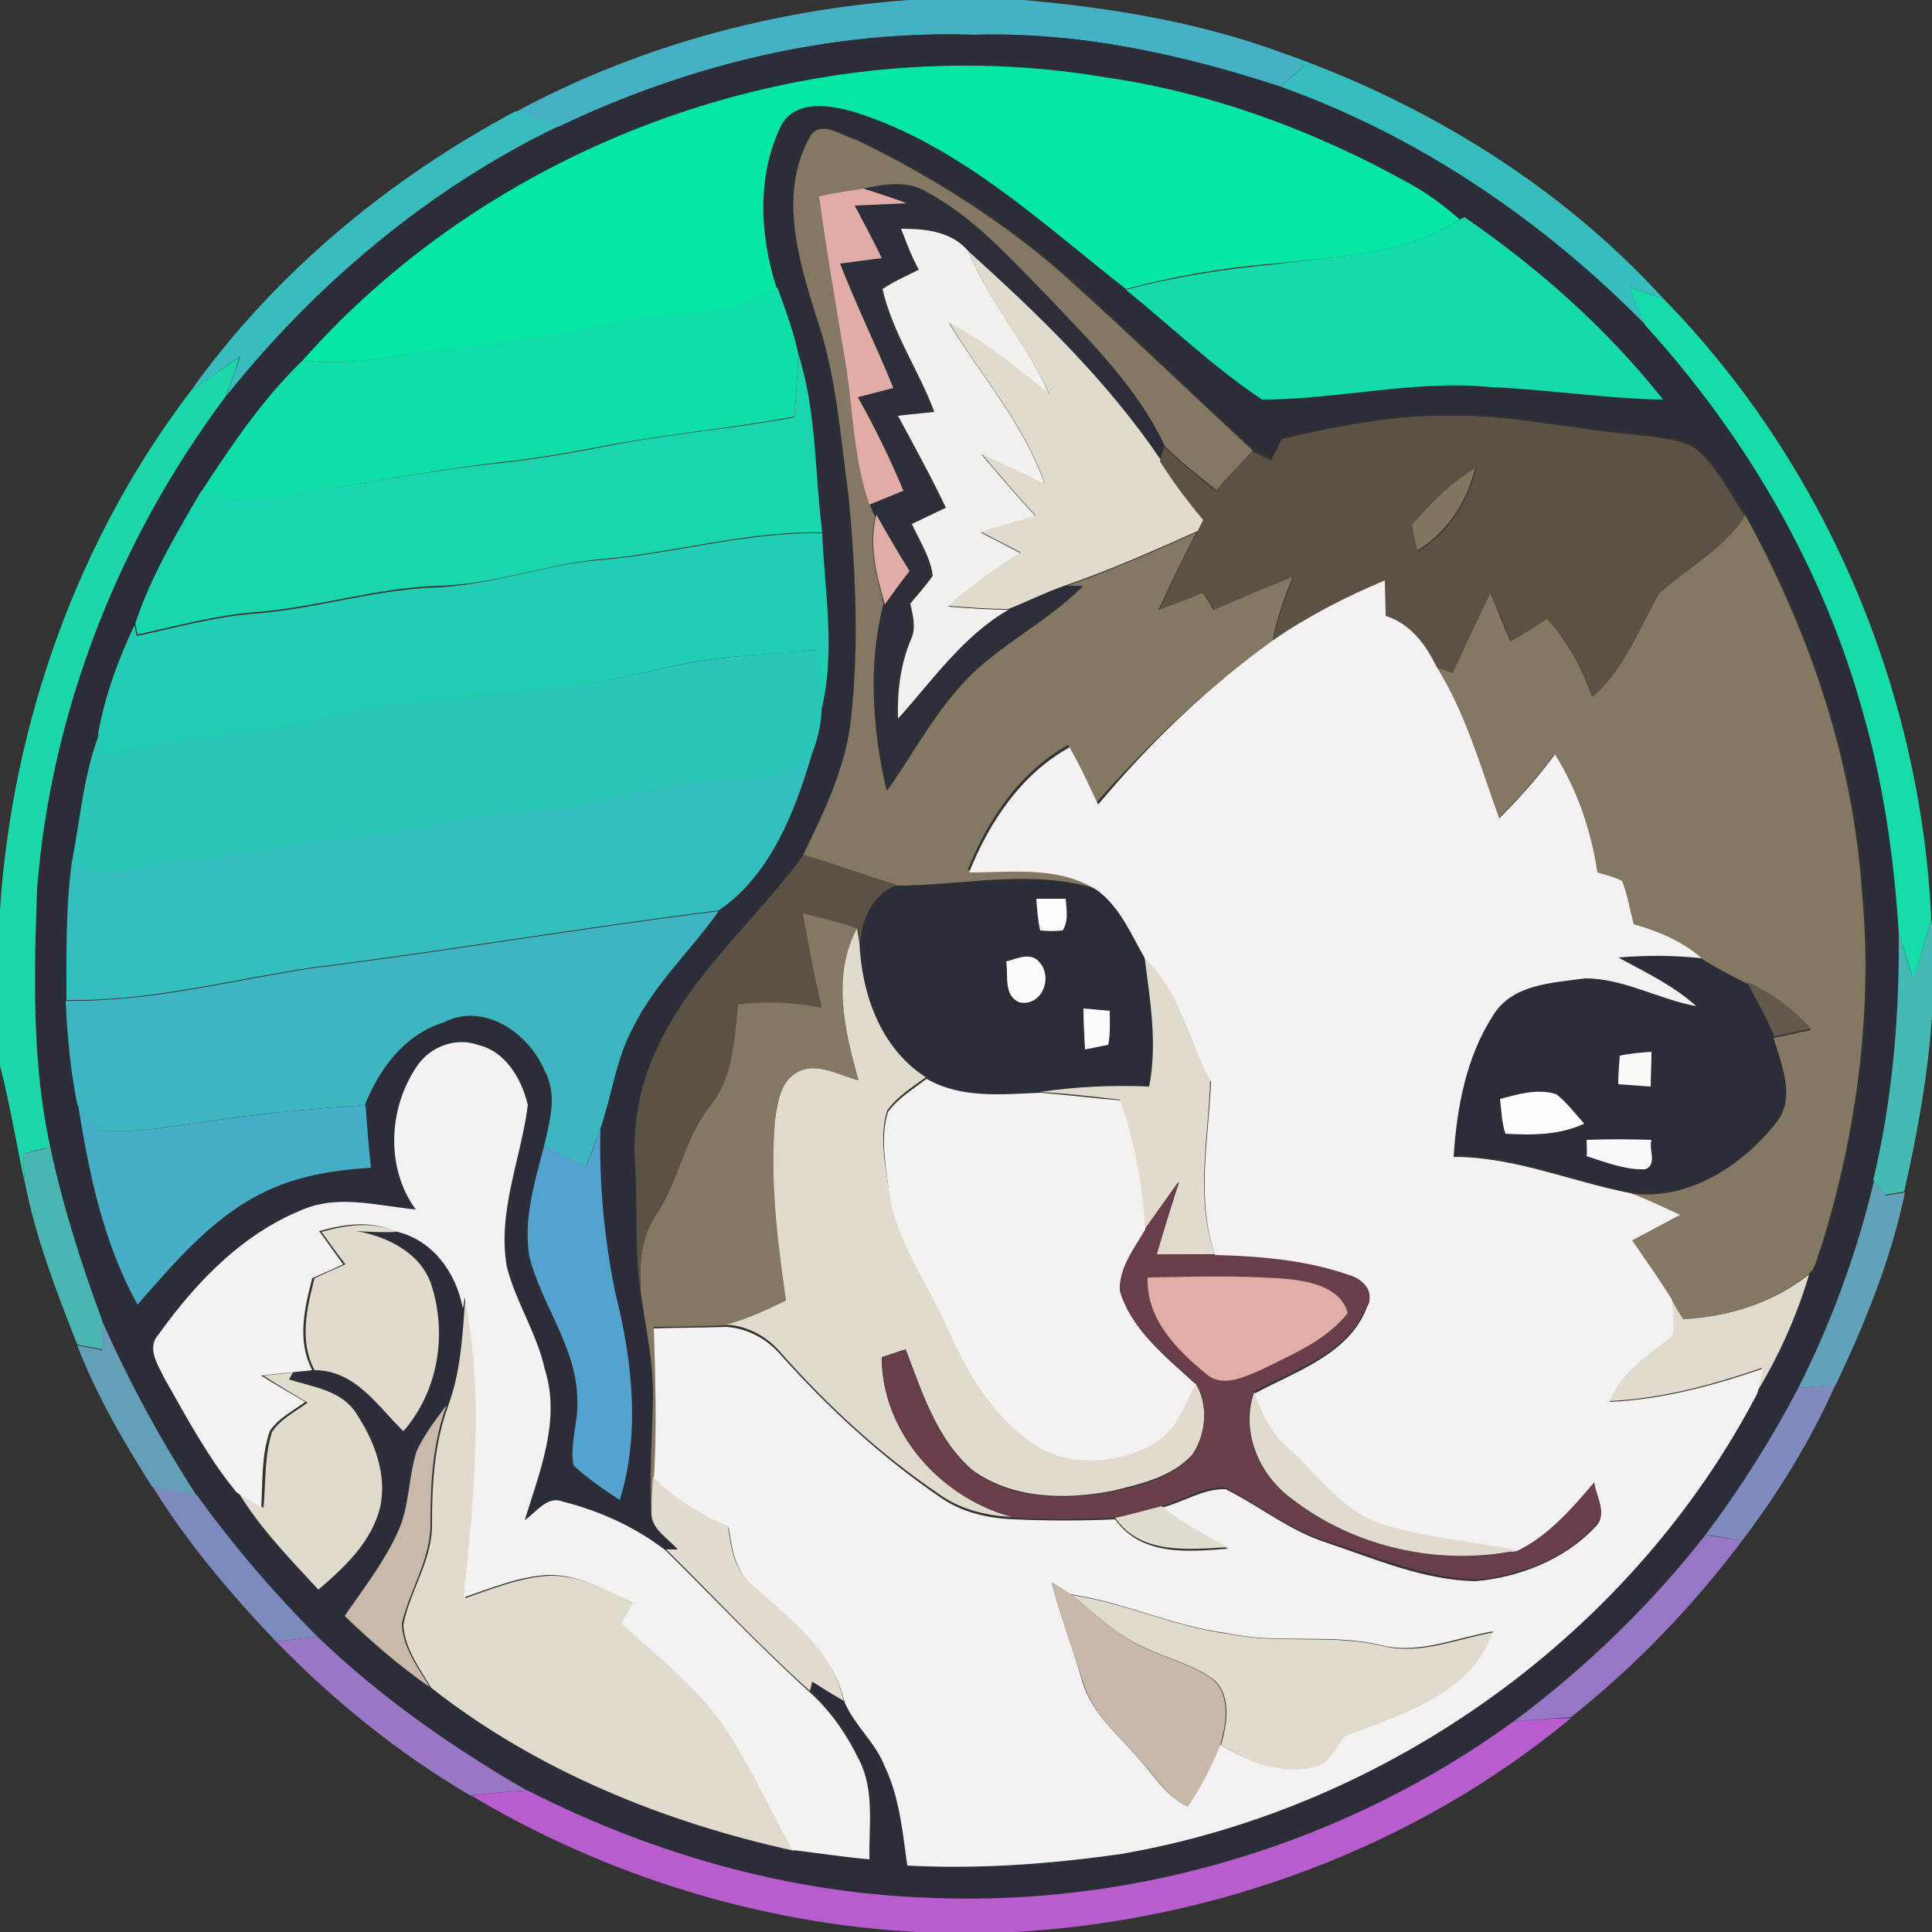 <?xml version="1.0" encoding="utf-8"?>
<!-- Generator: Adobe Illustrator 26.0.3, SVG Export Plug-In . SVG Version: 6.00 Build 0)  -->
<svg version="1.1" id="Layer_1" xmlns="http://www.w3.org/2000/svg" xmlns:xlink="http://www.w3.org/1999/xlink" x="0px" y="0px"
	 viewBox="0 0 250 250" style="enable-background:new 0 0 250 250;" xml:space="preserve">
<rect x="0" y="0" width="250" height="250" fill="#333333" stroke="none"/>
<style type="text/css">
	.st0{fill:#44B1C5;}
	.st1{fill:#2B2D38;}
	.st2{fill:#35BEBD;}
	.st3{fill:#06E7A4;}
	.st4{fill:#38BCBE;}
	.st5{fill:#847862;}
	.st6{fill:#2C2E39;}
	.st7{fill:#E1ACA5;}
	.st8{fill:#14DAAC;}
	.st9{fill:#F3F0F0;}
	.st10{fill:#E0DBCD;}
	.st11{fill:#10DEA9;}
	.st12{fill:#15DCA9;}
	.st13{fill:#1CD7AA;}
	.st14{fill:#19D6AE;}
	.st15{fill:#5C5145;}
	.st16{fill:#827660;}
	.st17{fill:#21CEB3;}
	.st18{fill:#F4F1F2;}
	.st19{fill:#2AC7B8;}
	.st20{fill:#34BEBD;}
	.st21{fill:#FCFDFD;}
	.st22{fill:#3DB6C2;}
	.st23{fill:#45BAB2;}
	.st24{fill:#FBFCFC;}
	.st25{fill:#62584B;}
	.st26{fill:#F9FBFB;}
	.st27{fill:#46AEC7;}
	.st28{fill:#54A2CF;}
	.st29{fill:#F6FAFB;}
	.st30{fill:#49B6B2;}
	.st31{fill:#683E4A;}
	.st32{fill:#61A1B9;}
	.st33{fill:#E2ADA6;}
	.st34{fill:#63A0B8;}
	.st35{fill:#7F8ABF;}
	.st36{fill:#E0DBCE;}
	.st37{fill:#C8B9AA;}
	.st38{fill:#E1DCCF;}
	.st39{fill:#7C8ABE;}
	.st40{fill:#E1DCD0;}
	.st41{fill:#9676C5;}
	.st42{fill:#C8B8A9;}
	.st43{fill:#9977C5;}
	.st44{fill:#B85DCD;}
</style>
<g id="_x23_44b1c5ff">
	<path class="st0" d="M117.6,0h14.8c11.5,1,22.9,2.9,33.7,6.9c0.9,0.5,1.8,1.1,2.7,1.6c-1.1,0.9-2.1,1.8-3.1,2.7
		C152.9,7,139.5,4.1,126,4.5c-18.5-0.6-37,3.9-53.7,11.9c-1.9-0.6-3.8-1.3-5.6-1.9C82.4,6,99.9,1.3,117.6,0z"/>
</g>
<g id="_x23_2b2d38ff">
	<path class="st1" d="M72.3,16.4C89,8.4,107.5,3.9,126,4.5c13.5-0.4,26.9,2.5,39.7,6.8c17.9,6.4,34,17.3,47.2,30.8
		c13.1,14.5,23.2,31.7,28.3,50.6c2.6,9.1,3.9,18.5,4.5,28c0.1,10.8-0.8,21.6-3.3,32.1c-2.2,9.3-5.5,18.3-9.8,26.8
		c-3.4,6.7-7.5,13-12,19c-7.2,9.1-15.6,17.2-24.9,24.2c-21.6,15.6-48.3,23.7-74.9,22.8c-18.3-0.5-36.4-5.6-52.7-13.9
		c-9.8-5.6-19.1-12.1-27.1-19.9c-5.7-5.7-10.9-11.8-15.6-18.3c-4.8-7.2-8.9-14.8-12.3-22.7c-2.7-7.3-5.1-14.8-6.7-22.4
		c-2.4-11-2.2-22.3-1.7-33.4c1.8-23,10.6-45.3,24.5-63.7C40.9,36.7,55.5,24.5,72.3,16.4 M39.2,46.6c-5.2,5-9.2,11.1-13.2,17.1
		c-3.2,5.5-6.6,11-8.5,17.1c-2.2,4.4-3.9,9.2-4.7,14c-2,5.4-2.5,11.2-3.6,16.8c-0.8,5.9-0.7,11.9-0.7,17.9c0.2,4.5,0.6,9,1.5,13.4
		c1.4,8.9,3.3,18,7.6,26c4.7-5.3,9.4-11,15.9-14.3c4.4-2.3,9.4-3.1,14.3-3.4c-0.3-2.7-0.5-5.4-0.7-8.1c1.9-4.8,5.1-9.2,10.2-10.7
		c5.2-2.6,11.2,1.4,13.1,6.3c1.7,3,0.6,6.5-0.1,9.7c-1.2,4.7-2.8,9.5-1.9,14.3c1.6,6.3,6.2,11.7,6.2,18.4c0.2,2.9-1,5.8-0.5,8.6
		c1.8,1.8,3.9,3.1,6,4.5c2.8-8.8,1.7-18.2-0.6-26.9c-1.4-7-2-14.1-1.9-21.2c1.4-4.3,1.9-9,4.2-13c2.8-5.7,7.5-10,11.1-15.1
		c6.8-4.7,9.9-13.1,12.2-20.7c0.6-1.6,1-3.3,1.1-5c2-7.7,0.5-15.5,0.2-23.2c-1-7.7-0.8-15.7-3.1-23.1c-0.6-3-1.8-5.8-2.7-8.6
		c-2.3-6.8-2.7-14.6,0.6-21.1c1.9-3.4,6.4-2.6,9.5-1.7c13.6,4.3,24.1,14.3,35.1,22.9c5.8,4.8,11.4,10,17.6,14.2
		c9.9,0,19.7-2.5,29.7-1.6c7.4,0.3,14.8,1.5,22.2,1.6c-7.3-9.1-16.1-16.9-25.7-23.6l-0.6,0.3c-2-1.8-4.2-3.4-6.6-4.7
		C170.1,16.9,156.9,12,143.1,10C105.3,3.6,64.7,17.9,39.2,46.6 M104.8,17.7c-4,7.2-1.6,15.6,0.9,22.8c2.7,7.5,3.2,15.6,4.3,23.5
		c0.9,9.7,1.4,19.5,0.3,29.1c-0.7,6.2-3.5,11.9-6.2,17.5c-6.2,8.6-14.7,15.5-19.1,25.3c-2.2,4.7-3.1,9.9-2.8,15.1
		c0.3,5.3-0.1,10.7,0.7,16.1c0.6,4.6,1.7,9.2,1.6,13.9c-0.1,5.1-0.5,10.1-0.2,15.2c0.2,1.9,2.3,3,3.4,4.4c-0.4,0-1.1,0-1.5,0
		c-3.9-3.1-8.5-5.1-13.3-6.3c-2.1-0.8-3.4,1.4-4.9,2.4c1.8-6.3,4.7-13,2.6-19.5c-1-4.6-3.7-8.6-4.9-13.2c-1.2-7.2,1.8-14,2.7-21
		c-0.8-3.4-2.9-7-6.5-7.8c-2.9-1-6.2,0.2-7.8,2.7c-3.8,5.4-4,13.3,0.1,18.6c-4.6-0.4-9.3-1.8-13.8-0.3c-8.2,3-14.5,9.5-19.5,16.5
		c-1.5,1.8,0.1,4,0.8,5.7c2.8,5,5.6,10.2,9.3,14.7c2.9,4.6,6.7,8.5,10.3,12.5c3.4-2.9,6.9-6.2,8-10.7c0.9-4.2-0.8-8.6-3.1-12.1
		c-1.9-3-5.6-3.5-8.7-4.4c0.1-0.2,0.4-0.7,0.5-0.9c0.7-0.1,2.1-0.2,2.8-0.3c5.2,0,8.1,4.7,11.5,7.9c4.5-5.2,5.6-12.5,3.6-19
		c-1.4-4.1-5.7-6.2-9.7-6.9c1.7,0.1,3.5,0.1,5.2,0.1c4.8,1,8,5.3,8.9,10c-0.3,4.2-0.6,8.5-2.3,12.4c-1.4,1.9-3,3.8-3.9,6
		c-1.1,3.5-0.9,7.3-2.5,10.6c-1.8,3.9-4.4,7.2-6.8,10.7c3.4,3.3,7,6.5,11,9.2c13.6,10.7,30.1,17.4,47,21.1c3.3,0.4,6.6,0.9,9.9,1.2
		c-0.1-4.3,0.7-8.8-1.3-12.8c-1.6-3.3-3.7-6.4-6.5-8.9c0.1-0.3,0.2-0.9,0.3-1.2c1.3,0.9,2.7,1.7,4.1,2.5c1.3,3,4,5.2,5.2,8.3
		c1.9,4,2.2,8.4,2.9,12.8c9.3,0.5,18.5-0.1,27.7-1.5c34.5-5.9,66.1-28.4,82.3-59.6c2.9-4.7,5.2-9.9,6.8-15.3c1-0.9,1.1-2.3,1.6-3.4
		c4.7-15,6.8-30.8,5.3-46.5c-1.2-17-6.9-33.4-15.1-48.3c-2.1-3-3.7-6.5-6.6-8.9c-2.6-1.3-5.5-1.3-8.2-1.7c-8-0.7-15.9-2.6-24-2.4
		c-7.2,0-14.2,1.5-21.1,3c-0.4,0.9-0.8,1.8-1.2,2.8c-0.8-0.4-1.7-0.8-2.5-1.2c-8.4-7.8-16.6-15.7-25.1-23.3
		c-7.9-6.8-16.8-12.3-26.2-16.9C108.9,17.6,106.2,15.4,104.8,17.7z"/>
	<path class="st1" d="M116.1,114.5c8.6-0.1,17.4-2.2,25.9,0.4c2.9,2.3,4.3,5.7,6.1,8.8c0.7,5.6,1.8,11.2,0.7,16.8
		c-4.7-0.1-9.4,0.1-14.1,0.7c-5,0.3-10.3,0.9-14.8-1.8c-5.9-3.8-8.4-10.8-8.6-17.5C111.6,118.8,112.9,115.8,116.1,114.5
		 M134.1,116.3c0.1,1.4,0.2,2.8,0.5,4.2c1,0.1,2,0.1,2.9,0c0.8-1.3,0.5-2.7,0.4-4.1C136.6,116.3,135.4,116.3,134.1,116.3
		 M130.2,124.4c0.3,1.8-0.4,4.4,1.8,5.3c2.9,0.6,4.4-3.2,2.6-5.2C133.3,123.1,131.6,124,130.2,124.4 M140.2,130.5
		c0,1.8,0.1,3.6,0.2,5.3c1-0.2,2-0.4,3-0.6c0.3-1.5,0.2-2.9,0.2-4.4C142.4,130.7,141.3,130.6,140.2,130.5z"/>
	<path class="st1" d="M209.4,123.8c3.6-0.3,7.2-0.2,10.8,0.1c1.9,1.2,3.8,2.2,5.8,3.2c1.3,2.3,2.6,4.6,3.6,7c1,3.4,2.9,7.7,0.4,10.9
		c-4.5,5.8-11.5,10.3-19.1,9.2c-7.7-1.5-14.9-4.8-22.9-4.7c0.4-6.4,1.6-12.9,5.1-18.3c2.5-4.1,7.7-4.2,11.9-4.8
		c5,0,9.6,2.7,14.4,3.6C216.5,127.4,212.9,125.7,209.4,123.8 M209.6,136.6c-0.1,1.2-0.2,2.5-0.2,3.7c1.4,0.1,2.8,0.2,4.2,0.3
		c0.1-1.5,0.1-3,0.1-4.5C212.4,136.2,211,136.3,209.6,136.6 M194.1,142.2c0.1,1.5,0.1,3,0.7,4.5c3.4,0.2,7,0.2,10.2-1.3
		c-1.2-1.3-2.3-2.7-3.6-3.8C199,140.8,196.5,141.6,194.1,142.2 M205.3,147.5c0,0.6,0,1.6,0,2.2c2.5,0.7,5,1.8,7.6,1.7
		c1.6-0.6,0.4-2.6,0.8-3.8C210.9,147.4,208.1,147.4,205.3,147.5z"/>
</g>
<g id="_x23_35bebdff">
	<path class="st2" d="M166.1,6.9c18.5,6.5,35.9,17.2,49.2,31.8c-1.4-0.5-2.9-1-4.4-1.5c0.7,1.6,1.3,3.2,2,4.8
		c-13.3-13.5-29.3-24.4-47.2-30.8c1-0.9,2.1-1.8,3.1-2.7C167.9,8,167,7.5,166.1,6.9z"/>
</g>
<g id="_x23_06e7a4ff">
	<path class="st3" d="M39.2,46.6c25.4-28.7,66-43,103.8-36.6c13.8,2,27.1,6.9,39.3,13.7c2.4,1.3,4.5,2.9,6.6,4.7
		c-7.1,4.6-15.8,4.8-23.9,5.7c-6.5,0.5-13,1.6-19.3,3.3c-11-8.6-21.5-18.6-35.1-22.9c-3.1-0.9-7.6-1.7-9.5,1.7
		c-3.2,6.5-2.8,14.3-0.6,21.1c-6,3.9-13.5,2.8-20.2,4.3c-7.1,1.5-14.2,2.7-21.5,3.4C52.4,45.6,45.9,47.6,39.2,46.6z"/>
</g>
<g id="_x23_38bcbeff">
	<path class="st4" d="M24.6,50.7c10.8-15.2,25.6-27.5,42.1-36.3c1.9,0.6,3.8,1.3,5.6,1.9c-16.8,8.1-31.4,20.4-43,34.9
		c0.6-1.7,1.2-3.4,1.8-5.1C28.8,47.7,26.7,49.1,24.6,50.7z"/>
</g>
<g id="_x23_847862ff">
	<path class="st5" d="M104.8,17.7c1.4-2.3,4.1-0.1,6,0.4c9.3,4.5,18.3,10.1,26.2,16.9c8.5,7.6,16.7,15.5,25.1,23.3
		c-1.6,1.7-3.1,3.4-4.7,5.1c-2.3-1.8-4.6-3.6-6.7-5.7c-3.5-7.5-9.5-13.4-15.1-19.3c-4.9-4.9-9.5-10.2-15.6-13.5
		c-2.5-1.5-5.5-1-8.2-0.5c-1.9,0.3-3.8,0.7-5.7,1c0.9,6.8,2.1,13.5,3.3,20.3c1.2,6.5,1.2,13.3,3.3,19.6c0.2,0.3,0.5,1,0.6,1.4
		c-1,3.9,0.1,7.8,1.1,11.6c-2,7.8-1.3,16.2,0.4,24c3.9-5.5,7-11.7,12.2-16.2c4.2-3.6,9.2-6.3,13.1-10.2c-0.6,0-1.7,0-2.3,0
		c5.8-2,11.4-4.5,17-7c-1.7,3.3-3.3,6.6-4.9,10c1.9-0.8,3.8-1.5,5.7-2.2c0.5,0.7,1,1.5,1.4,2.2c3.4-1.5,6.9-3,10.3-4.3
		c-1.1,2.7-2.1,5.4-2.6,8.3c-8.5,6-15.9,13.2-22.8,20.9c-1.2-2.5-2.2-5-3.7-7.4c-6.3,3.5-10.4,9.7-13,16.2c5.6,0,11.8-0.9,16.7,2.4
		c-8.5-2.6-17.3-0.4-25.9-0.4c-4.1-1.2-8-2.7-12.1-3.9c2.7-5.6,5.5-11.3,6.2-17.5c1.1-9.7,0.6-19.5-0.3-29.1
		c-1.1-7.9-1.6-15.9-4.3-23.5C103.2,33.2,100.8,24.9,104.8,17.7z"/>
	<path class="st5" d="M214.7,76.6c3.7-3.3,8.3-5.7,11.1-10C234,81.5,239.7,98,240.9,115c1.5,15.6-0.6,31.5-5.3,46.5
		c-0.5,1.1-0.6,2.6-1.6,3.4c-4.7,3.7-10.4,5.5-16.3,5.8c-0.6-0.9-1.1-1.8-1.6-2.6c-1.6-2.6-3.4-5.1-5.1-7.6c2.1-1.1,4.2-2.2,6.2-3.3
		c-2.1-1-4.2-2-6.4-2.8c7.6,1.1,14.6-3.5,19.1-9.2c2.5-3.2,0.6-7.5-0.4-10.9c1.6-0.3,3.2-0.7,4.8-1c-2.4-2.5-5.2-4.6-8.4-6.1
		c-2-1-3.9-2-5.8-3.2c-2.6-2.1-5.7-3.4-8.8-4.4c-0.5-1.9-0.8-3.8-1.5-5.6c-1-0.5-2.1-0.8-3.2-1.1c-0.8-5.4-2.6-10.6-5.5-15.3
		c-2.2,3-4.6,5.7-7.2,8.3c-2.4-6.6-4.4-13.5-8.1-19.6c0.5,0.2,1.6,0.5,2.1,0.7c1.6-3.5,3.3-6.9,4.9-10.4c0.9,2.1,1.7,4.2,2.6,6.3
		c1.6-1,3.1-2,4.7-2.9c2.7,2.9,4.6,6.4,5.9,10.1C210.2,86.4,212.1,81.3,214.7,76.6z"/>
	<path class="st5" d="M103.8,118.1c2.4,0.6,4.8,1.2,7.1,2c-3.3,6.2-1.6,13.3,0.2,19.7c-2.6-0.6-5.5-2.6-8-0.9
		c-2.1,1.3-2.6,3.9-2.8,6.1c-0.7,7.8,0.3,15.6,1.4,23.4c-2.5,1.2-5,2.4-7.7,3.1c-3.1,0.1-6.3,0.2-9.4,0.2c0.2,6.5,0.4,12.9,0,19.4
		c-0.1,1.7-0.2,3.4-0.3,5.1c-0.3-5.1,0.1-10.1,0.2-15.2c0.1-4.7-1-9.3-1.6-13.9c-0.2-3.5,0-7.2,2.1-10.1c2.9-4.4,3.6-9.9,7-14.1
		c2.9-3.7,3-8.5,3.5-13c3.6-0.4,7.2-0.3,10.8,0.4C105.3,126.3,104.6,122.2,103.8,118.1z"/>
</g>
<g id="_x23_2c2e39ff">
	<path class="st6" d="M111.8,24.4c2.7-0.6,5.7-1.1,8.2,0.5c6.1,3.3,10.8,8.6,15.6,13.5c5.6,6,11.6,11.8,15.1,19.3
		c-0.1,0.5-0.4,1.4-0.5,1.9c-6.9-10.2-15.8-18.8-24.9-27c-2.1-2.6-5.5-2.9-8.7-2.9c0.7,1.7,1.3,3.5,2,5.2c-1.6,0.8-3.2,1.5-4.7,2.5
		c1.2,5.6,4.7,10.5,6.7,15.9c-1.6,0.2-3.1,0.3-4.7,0.5c2.2,3.9,4.3,7.9,6.2,11.9c-1.5,0.7-2.9,1.4-4.4,2.1c1,2.2,2.4,4.3,2.7,6.7
		c-0.9,1.3-1.9,2.4-2.9,3.6c0.3,1.5,0.8,3.1,0.1,4.6c-1.3,3.3-1.8,6.8-1.7,10.3c4.5-5,8.4-10.7,14.3-14.1c2.5-1.1,4.9-2.2,7.5-3.1
		c0.6,0,1.7,0,2.3,0c-4,3.9-8.9,6.6-13.1,10.2c-5.2,4.5-8.3,10.7-12.2,16.2c-1.8-7.8-2.4-16.2-0.4-24c1-1.5,2.1-2.9,3.1-4.3
		c-1.4-2.4-2.9-4.8-4.3-7.3c-0.2-0.3-0.4-1-0.6-1.4c1.5-0.6,2.9-1.2,4.4-1.8c-1.8-4.2-3.7-8.2-5.9-12.1c1.5-0.4,3.1-0.8,4.6-1.2
		c-2.2-5.4-4.8-10.7-6.9-16.1c1.8-0.2,3.6-0.5,5.4-0.7c-1.2-2.3-2.4-4.5-3.5-6.8c2.2-0.1,4.5-0.2,6.7-0.3
		C115.5,25.6,113.7,25,111.8,24.4z"/>
</g>
<g id="_x23_e1aca5ff">
	<path class="st7" d="M106,25.4c1.9-0.4,3.8-0.7,5.7-1c1.9,0.6,3.8,1.2,5.6,1.9c-2.2,0.1-4.5,0.2-6.7,0.3c1.2,2.3,2.4,4.5,3.5,6.8
		c-1.8,0.2-3.6,0.5-5.4,0.7c2.1,5.4,4.7,10.7,6.9,16.1c-1.5,0.4-3.1,0.8-4.6,1.2c2.2,3.9,4.2,8,5.9,12.1c-1.5,0.6-2.9,1.2-4.4,1.8
		c-2.2-6.3-2.1-13.1-3.3-19.6C108.1,39,106.9,32.2,106,25.4z"/>
	<path class="st7" d="M114.5,78.2c-1.1-3.8-2.1-7.7-1.1-11.6c1.4,2.5,2.8,4.9,4.3,7.3C116.5,75.4,115.5,76.8,114.5,78.2z"/>
</g>
<g id="_x23_14daacff">
	<path class="st8" d="M188.9,28.4l0.6-0.3c9.6,6.6,18.4,14.4,25.7,23.6c-7.4-0.1-14.8-1.3-22.2-1.6c-9.9-1-19.8,1.6-29.7,1.6
		c-6.3-4.2-11.8-9.5-17.6-14.2c6.3-1.7,12.8-2.7,19.3-3.3C173.1,33.1,181.8,33,188.9,28.4z"/>
</g>
<g id="_x23_f3f0f0ff">
	<path class="st9" d="M116.6,29.6c3.1,0,6.5,0.3,8.7,2.9c2.7,6.7,7.7,12.1,10.5,18.6c-4.1-3.3-8.3-6.7-13-9.3
		c4.2,6.9,9.7,13.1,12.4,20.9c-2.8-1.3-5.5-2.6-8.2-3.9c2.3,2.7,4.6,5.4,7,8c-2.4,0.7-4.8,1.4-7.1,2.1c1.7,0.9,3.5,1.8,5.2,2.7
		c-3.3,2-6.5,4.3-9.4,6.9c2.6,0.2,5.2,0.4,7.8,0.4c-5.9,3.4-9.8,9.1-14.3,14.1c-0.1-3.5,0.3-7,1.7-10.3c0.7-1.5,0.2-3.1-0.1-4.6
		c1-1.2,2-2.3,2.9-3.6c-0.3-2.4-1.7-4.5-2.7-6.7c1.5-0.7,2.9-1.4,4.4-2.1c-1.9-4-4.1-8-6.2-11.9c1.6-0.2,3.1-0.3,4.7-0.5
		c-2-5.4-5.4-10.2-6.7-15.9c1.5-1,3.1-1.7,4.7-2.5C117.9,33.1,117.3,31.4,116.6,29.6z"/>
</g>
<g id="_x23_e0dbcdff">
	<path class="st10" d="M125.3,32.5c9.1,8.2,18,16.8,24.9,27c1.6,2.7,3.6,5.2,5.6,7.6c-0.2,0.4-0.6,1.2-0.8,1.6c-5.6,2.5-11.2,5-17,7
		c-2.6,0.9-5,2.1-7.5,3.1c-2.6,0-5.2-0.2-7.8-0.4c2.9-2.6,6-4.9,9.4-6.9c-1.7-0.9-3.5-1.8-5.2-2.7c2.4-0.7,4.8-1.4,7.1-2.1
		c-2.4-2.6-4.7-5.3-7-8c2.8,1.3,5.5,2.6,8.2,3.9c-2.7-7.8-8.2-13.9-12.4-20.9c4.7,2.5,8.9,5.9,13,9.3
		C132.9,44.6,128,39.2,125.3,32.5z"/>
	<path class="st10" d="M111.1,139.8c-1.8-6.4-3.5-13.5-0.2-19.7c0.1,0.5,0.2,1.4,0.3,1.8c0.3,6.7,2.7,13.7,8.6,17.5
		c-1.8,1.3-3.7,2.5-5,4.3c-1,3.3-0.3,6.8,0.2,10.1c0.9,6.7,5.2,12.1,7.8,18.3c2.4,5.7,5.9,11.2,11.2,14.7c4.4,2.9,10.4,2.4,15,0
		c3-1.6,4.2-5.1,5.7-7.9c1.7,2.8,1.4,6.6-0.4,9.3c-2.6,2.9-6.6,3.8-10.3,4.7c-6.1,1.2-13,1.1-18.2-2.7c-4.6-4-6.5-10.1-8.6-15.6
		c-0.8,0.2-2.3,0.8-3.1,1c0,9.9,7.9,18.5,17.2,20.7c-3.4-0.1-6.9-0.9-9.7-2.9c-7.7-5.2-14.5-11.5-20.6-18.4c-1.8-2.1-4.2-3.4-7-3.6
		c2.7-0.7,5.2-1.9,7.7-3.1c-1.1-7.7-2.1-15.6-1.4-23.4c0.3-2.2,0.7-4.9,2.8-6.1C105.7,137.3,108.6,139.2,111.1,139.8z"/>
	<path class="st10" d="M148.1,123.8c4.6,4.3,5.5,10.7,8.5,15.9c-0.2,7.5-2,15.3,0.6,22.6c-2.5,0-5.1,0-7.6,0c1-3.2,1.9-6.3,2.9-9.4
		c-1.5,2.1-2.9,4.1-4.4,6.2c-0.4-5.7-1.4-11.4-3.2-16.8c-3.4-0.4-6.9-0.8-10.3-1c4.7-0.7,9.4-0.9,14.1-0.7
		C149.8,135,148.8,129.3,148.1,123.8z"/>
	<path class="st10" d="M41.6,159.4c3.2-0.9,6.6-1.4,9.7,0c-1.8,0.1-3.5,0-5.2-0.1c4,0.7,8.3,2.8,9.7,6.9c2.1,6.5,0.9,13.8-3.6,19
		c-3.3-3.2-6.2-7.9-11.5-7.9c-2-3.8-1-8,0-11.9c1.3-0.6,2.6-1.2,4-1.8C43.6,162.2,42.6,160.8,41.6,159.4z"/>
	<path class="st10" d="M217.8,170.7c5.9-0.3,11.6-2.1,16.3-5.8c-1.6,5.4-3.9,10.5-6.8,15.3c0.2-1.1,0.5-2.1,0.7-3.2
		c-6.4,2.2-13,4-19.8,4.3c1.4-4,5.1-6,8.1-8.6c0.3-1.6,0-3.1-0.1-4.7C216.7,168.9,217.2,169.8,217.8,170.7z"/>
	<path class="st10" d="M60.1,169.4c0-0.4,0.1-1.1,0.2-1.5c2.6,12.8,1.2,26-0.1,38.9c3.5-1.2,7.1-2.7,10.9-2.9c4-0.1,7.5,1.9,11,3.6
		c-0.5,0.9-1,1.8-1.5,2.7c3.1,2.8,6.2,5.4,9.1,8.3c6,5.9,9,13.9,13.1,21c-16.9-3.7-33.4-10.4-47-21.1c-1.5-2.5-3.5-5.2-3.6-8.2
		c0.9-4.5,3.8-8.4,3.7-13.1c0-5.1,0.3-10.3,2.1-15.2C59.5,177.8,59.8,173.6,60.1,169.4z"/>
	<path class="st10" d="M34.1,178c1.3-0.1,2.6-0.3,3.8-0.4c-0.1,0.2-0.4,0.7-0.5,0.9c3.1,1,6.8,1.4,8.7,4.4c2.3,3.5,4,7.8,3.1,12.1
		c-1.1,4.5-4.6,7.8-8,10.7c-3.7-4-7.5-7.9-10.3-12.5c1,0.6,2.1,1.3,3.2,1.9c0.3-3.3,0.1-6.7,1.1-9.8c1.1-1.7,3-2.6,4.6-3.8
		C37.8,180.3,35.9,179.2,34.1,178z"/>
	<path class="st10" d="M138.7,206.4c6.8,1,13.2,4.1,20.1,5c6.7,1.4,13.6,0,20.2,1.6c4.9,1.2,9.6-1,14.4-1.8
		c-2.9,8.3-11.9,10.7-19.2,13.6c-1.2,1.5-2,3.8-4.2,4c-4.3,1-8.4-0.9-12-3c0.8-2.8,1.4-6.4-1-8.5c-2.7-2-6.1-2.7-9.1-4.2
		C144.3,211.5,141.6,208.7,138.7,206.4z"/>
</g>
<g id="_x23_10dea9ff">
	<path class="st11" d="M80.4,41.5c6.7-1.5,14.2-0.4,20.2-4.3c1,2.8,2.1,5.7,2.7,8.6c-0.1,2.7-0.3,5.4-0.5,8.1
		c-8,1.5-16.1,2.2-24.1,3.7c-4.6,0.9-9.2,1.7-13.8,2.2C54.4,61,44,63.2,33.5,64.6c-2.5,0.4-5-0.3-7.5-0.9c3.9-6,8-12.1,13.2-17.1
		c6.6,1,13.1-1,19.7-1.7C66.2,44.2,73.3,43,80.4,41.5z"/>
</g>
<g id="_x23_15dca9ff">
	<path class="st12" d="M210.9,37.2c1.5,0.5,2.9,1,4.4,1.5c20.8,21.3,33.2,50.4,34.6,80.1c-0.7,2.7-1.5,5.4-2.3,8.1
		c-0.6-2.1-1.3-4.2-1.9-6.2c-0.6-9.4-1.9-18.9-4.5-28c-5.1-18.9-15.2-36.2-28.3-50.6C212.2,40.5,211.6,38.9,210.9,37.2z"/>
</g>
<g id="_x23_1cd7aaff">
	<path class="st13" d="M24.6,50.7c2.1-1.6,4.2-3,6.4-4.5c-0.6,1.7-1.1,3.4-1.8,5.1C15.4,69.7,6.6,92,4.8,115
		c-0.4,11.1-0.7,22.5,1.7,33.4c-0.9,0.2-2.7,0.7-3.5,0.9c0,1.2,0.1,2.4,0.2,3.7c-1.1-5-1.9-10.1-3.2-15.1v-20.2
		C1.6,93.6,10,69.9,24.6,50.7z"/>
</g>
<g id="_x23_19d6aeff">
	<path class="st14" d="M103.3,45.8c2.4,7.5,2.1,15.4,3.1,23.1c-9.9-0.2-19.4,2.7-29.1,3.5c-6.9,0.7-13.4,3.2-20.4,3.4
		c-8.1,0.2-15.8,2.8-23.8,3.4c-5.2,0.4-10.2,1.8-15.3,2.9c-0.1-0.4-0.2-1.1-0.3-1.4c2-6.1,5.3-11.6,8.5-17.1
		c2.4,0.6,4.9,1.4,7.5,0.9C44,63.2,54.4,61,64.9,59.9c4.6-0.5,9.2-1.3,13.8-2.2c8-1.6,16.1-2.2,24.1-3.7
		C103,51.2,103.2,48.5,103.3,45.8z"/>
</g>
<g id="_x23_5c5145ff">
	<path class="st15" d="M165.9,56.8c6.9-1.6,14-3,21.1-3c8.1-0.2,16,1.7,24,2.4c2.8,0.4,5.7,0.4,8.2,1.7c2.9,2.3,4.5,5.8,6.6,8.9
		c-2.8,4.3-7.4,6.7-11.1,10c-2.6,4.6-4.5,9.8-8.6,13.4c-1.3-3.7-3.2-7.2-5.9-10.1c-1.6,1-3.1,2-4.7,2.9c-0.8-2.1-1.7-4.2-2.6-6.3
		c-1.7,3.4-3.3,6.9-4.9,10.4c-0.5-0.2-1.6-0.5-2.1-0.7c-1.4-2.9-3.4-5.6-6.6-6.6c0-1.5-0.1-3-0.1-4.6c-5,2.1-9.9,4.6-14.4,7.7
		c0.5-2.9,1.5-5.6,2.6-8.3c-3.5,1.4-6.9,2.8-10.3,4.3c-0.5-0.8-1-1.5-1.4-2.2c-1.9,0.8-3.8,1.5-5.7,2.2c1.6-3.4,3.2-6.7,4.9-10
		c0.2-0.4,0.6-1.2,0.8-1.6c-2-2.4-3.9-4.9-5.6-7.6c0.1-0.5,0.4-1.4,0.5-1.9c2.1,2,4.4,3.9,6.7,5.7c1.5-1.7,3.1-3.4,4.7-5.1
		c0.8,0.4,1.7,0.8,2.5,1.2C165,58.6,165.4,57.7,165.9,56.8 M182.7,67.9c0.2,0.8,0.6,2.5,0.8,3.4c3.9-2.3,6.4-6.3,7.5-10.6
		C187.7,62.5,185,65.1,182.7,67.9z"/>
	<path class="st15" d="M84.9,135.9c4.4-9.8,12.9-16.8,19.1-25.3c4.1,1.2,8,2.7,12.1,3.9c-3.2,1.2-4.5,4.3-4.8,7.5
		c-0.1-0.5-0.2-1.4-0.3-1.8c-2.3-0.9-4.7-1.4-7.1-2c0.7,4.1,1.5,8.2,2.4,12.2c-3.6-0.7-7.2-0.9-10.8-0.4c-0.5,4.4-0.6,9.3-3.5,13
		c-3.4,4.1-4.1,9.6-7,14.1c-2.1,2.9-2.3,6.6-2.1,10.1c-0.8-5.3-0.4-10.7-0.7-16.1C81.8,145.9,82.7,140.6,84.9,135.9z"/>
</g>
<g id="_x23_827660ff">
	<path class="st16" d="M182.7,67.9c2.4-2.8,5-5.4,8.2-7.3c-1.1,4.3-3.6,8.3-7.5,10.6C183.2,70.4,182.9,68.8,182.7,67.9z"/>
</g>
<g id="_x23_21ceb3ff">
	<path class="st17" d="M77.3,72.5c9.8-0.8,19.3-3.7,29.1-3.5c0.3,7.7,1.8,15.5-0.2,23.2c-0.1-2.7-0.4-5.4-0.6-8.1
		c-4.2,0.4-8.4,0.6-12.6,1.1c-6.5,0.7-12.7,2.9-19.2,3.6c-7.6,0.8-15.1,1.7-22.7,2.5c-6.8,0.7-13.3,3.1-20.2,3.6
		c-6.1,0.4-12,1.6-17.9,3.1c-0.1-0.8-0.2-2.4-0.3-3.1c0.9-4.9,2.6-9.6,4.7-14c0.1,0.4,0.2,1.1,0.3,1.4c5.1-1.1,10.1-2.5,15.3-2.9
		c8-0.6,15.7-3.2,23.8-3.4C63.9,75.6,70.5,73.1,77.3,72.5z"/>
</g>
<g id="_x23_f4f1f2ff">
	<path class="st18" d="M164.8,82.8c4.5-3.1,9.4-5.6,14.4-7.7c0,1.5,0.1,3,0.1,4.6c3.2,1,5.2,3.7,6.6,6.6c3.8,6.1,5.7,13,8.1,19.6
		c2.6-2.6,5-5.3,7.2-8.3c2.9,4.6,4.7,9.9,5.5,15.3c1.1,0.3,2.2,0.6,3.2,1.1c0.7,1.8,1,3.7,1.5,5.6c3.2,0.9,6.3,2.2,8.8,4.4
		c-3.6-0.4-7.2-0.4-10.8-0.1c3.5,1.9,7.1,3.6,10.1,6.3c-4.9-0.9-9.4-3.6-14.4-3.6c-4.2,0.6-9.4,0.7-11.9,4.8
		c-3.5,5.4-4.7,12-5.1,18.3c7.9,0,15.2,3.2,22.9,4.7c2.2,0.8,4.2,1.8,6.4,2.8c-2.1,1.1-4.1,2.2-6.2,3.3c1.7,2.5,3.5,5,5.1,7.6
		c0.2,1.5,0.4,3.1,0.1,4.7c-3,2.6-6.7,4.6-8.1,8.6c6.8-0.3,13.4-2.1,19.8-4.3c-0.2,1.1-0.4,2.1-0.7,3.2
		c-16.2,31.1-47.7,53.6-82.3,59.6c-9.2,1.3-18.4,2-27.7,1.5c-0.6-4.3-1-8.8-2.9-12.8c-1.2-3.1-3.9-5.3-5.2-8.3
		c-1.5-6.5-6.9-10.6-11.6-14.8c-2.5-1.9-3-5-3.4-7.8c-3.6-1.6-6.9-3.6-9.7-6.4c0.4-6.4,0.2-12.9,0-19.4c3.1-0.1,6.3-0.1,9.4-0.2
		c2.7,0.2,5.2,1.5,7,3.6c6.2,6.9,13,13.2,20.6,18.4c2.8,2,6.3,2.8,9.7,2.9c4.3,0.2,8.7,0.2,13,0c3.4,4.8,9.5,4.2,14.6,3.8
		c-3-1.5-5.9-3.3-8.6-5.3c2.8-0.7,5.4-2.5,8.3-2.4c4.4,2.2,8.3,5.4,13,6.9c6.3,2.1,12.6,4.9,19.4,5c5.6-0.5,11.5-2.8,15.4-7
		c1.7-1.6,0.1-3.7-0.1-5.6c-2.9,3.4-5.8,6.9-10,8.9c-5.7-1.1-11.5-1.6-17-3.2c-5.4-1.6-8.7-6.4-12.7-10c-2.2-1.9-3.5-4.5-4.4-7.3
		c5.3-2.9,12.4-5.1,14.7-11.3c1-1.6-0.5-3.2-2-3.7c-8.1-2.9-16.8-2.7-25.2-2.8c2.5,0,5.1-0.1,7.6,0c-2.6-7.3-0.9-15.1-0.6-22.6
		c-3-5.2-3.9-11.6-8.5-15.9c-1.8-3.1-3.2-6.6-6.1-8.8c-4.9-3.3-11.1-2.4-16.7-2.4c2.6-6.5,6.7-12.7,13-16.2c1.4,2.4,2.5,4.9,3.7,7.4
		C148.9,96,156.4,88.8,164.8,82.8 M136.1,204.8c1.1,4.3,2.7,8.4,3.9,12.6c1.2,4.4,5,7.3,7.8,10.7c1.8,2,3.3,4.5,5.8,5.6
		c1.7-2.5,3.2-5.2,4.2-8c3.6,2.1,7.7,4,12,3c2.2-0.2,3-2.5,4.2-4c7.3-2.9,16.3-5.3,19.2-13.6c-4.8,0.8-9.5,3-14.4,1.8
		c-6.6-1.6-13.5-0.1-20.2-1.6c-6.9-0.9-13.2-4-20.1-5C137.8,205.8,137,205.3,136.1,204.8z"/>
	<path class="st18" d="M54,137.9c1.7-2.5,5-3.7,7.8-2.7c3.6,0.8,5.7,4.4,6.5,7.8c-0.9,7-4,13.9-2.7,21c1.2,4.6,3.9,8.6,4.9,13.2
		c2.1,6.6-0.7,13.3-2.6,19.5c1.5-1,2.9-3.2,4.9-2.4c4.8,1.2,9.4,3.3,13.3,6.3c6.2,6.1,12.1,12.4,18.6,18.3c2.8,2.5,4.9,5.6,6.5,8.9
		c2,4,1.2,8.5,1.3,12.8c-3.3-0.3-6.6-0.8-9.9-1.2c-4.1-7.1-7.1-15.1-13.1-21c-2.9-2.9-6.1-5.6-9.1-8.3c0.5-0.9,1-1.8,1.5-2.7
		c-3.5-1.6-7-3.7-11-3.6c-3.8,0.2-7.3,1.7-10.9,2.9c1.3-12.9,2.7-26.1,0.1-38.9c0,0.4-0.1,1.1-0.2,1.5c-0.9-4.7-4-9-8.9-10
		c-3.1-1.4-6.5-0.9-9.7,0c1,1.4,2.1,2.9,3.1,4.3c-1.3,0.6-2.6,1.2-4,1.8c-1,3.9-2,8.1,0,11.9c-0.7,0.1-2.1,0.2-2.8,0.3
		c-1.3,0.1-2.6,0.3-3.8,0.4c1.9,1.2,3.8,2.3,5.7,3.4c-1.6,1.2-3.5,2.1-4.6,3.8c-1.1,3.2-0.9,6.6-1.1,9.8c-1.1-0.6-2.2-1.2-3.2-1.9
		c-3.7-4.5-6.4-9.6-9.3-14.7c-0.8-1.7-2.4-3.9-0.8-5.7c5-7,11.3-13.5,19.5-16.5c4.5-1.5,9.3-0.1,13.8,0.3
		C49.9,151.2,50.2,143.4,54,137.9z"/>
	<path class="st18" d="M114.9,143.9c1.3-1.8,3.3-3,5-4.3c4.5,2.6,9.8,2,14.8,1.8c3.5,0.3,6.9,0.7,10.3,1c1.8,5.4,2.9,11.1,3.2,16.8
		c-1.5,2.4-3.4,4.9-3.3,7.8c1.5,5.1,6,8.6,9.8,12.1c-1.5,2.9-2.6,6.3-5.7,7.9c-4.5,2.4-10.5,2.9-15,0c-5.3-3.5-8.7-9-11.2-14.7
		c-2.6-6.1-6.9-11.6-7.8-18.3C114.6,150.7,113.9,147.1,114.9,143.9z"/>
</g>
<g id="_x23_2ac7b8ff">
	<path class="st19" d="M93.1,85.2c4.2-0.5,8.4-0.8,12.6-1.1c0.2,2.7,0.5,5.4,0.6,8.1c-0.1,1.7-0.5,3.4-1.1,5
		c-3,4.3-8.7,3.4-13.2,3.9c-7.8,0.3-15.2,3.6-23,3.9c-6.7,0.3-13.2,2.3-19.9,3.1c-8.7,0.9-17.2,2.6-25.9,3.3
		c-4.6,0.3-9.6,3.3-13.9,0.2c1.1-5.6,1.5-11.4,3.6-16.8c0.1,0.8,0.2,2.4,0.3,3.1c5.9-1.5,11.8-2.7,17.9-3.1
		c6.9-0.5,13.4-2.9,20.2-3.6c7.6-0.8,15.1-1.7,22.7-2.5C80.3,88.1,86.6,85.9,93.1,85.2z"/>
</g>
<g id="_x23_34bebdff">
	<path class="st20" d="M92,101c4.5-0.5,10.2,0.4,13.2-3.9c-2.2,7.6-5.4,16.1-12.2,20.7c-17.6,2.2-35.1,5.2-52.7,7.4
		c-10.6,1.6-21,4.4-31.7,4.2c0-6-0.1-12,0.7-17.9c4.3,3.1,9.3,0,13.9-0.2c8.7-0.7,17.3-2.4,25.9-3.3c6.7-0.8,13.2-2.8,19.9-3.1
		C76.8,104.6,84.2,101.4,92,101z"/>
</g>
<g id="_x23_fcfdfdff">
	<path class="st21" d="M134.1,116.3c1.3,0,2.5,0,3.8,0c0.1,1.4,0.4,2.9-0.4,4.1c-1,0.1-1.9,0.1-2.9,0
		C134.3,119.1,134.2,117.7,134.1,116.3z"/>
	<path class="st21" d="M194.1,142.2c2.3-0.6,4.9-1.4,7.3-0.6c1.4,1.1,2.4,2.5,3.6,3.8c-3.2,1.5-6.8,1.5-10.2,1.3
		C194.3,145.2,194.3,143.7,194.1,142.2z"/>
</g>
<g id="_x23_3db6c2ff">
	<path class="st22" d="M40.3,125.3c17.6-2.2,35.1-5.2,52.7-7.4c-3.6,5.1-8.3,9.4-11.1,15.1c-2.2,4-2.7,8.7-4.2,13
		c-0.6,1.7-1.3,3.4-1.9,5.1c-1.8-1-3.6-1.9-5.4-2.8c0.7-3.1,1.8-6.6,0.1-9.7c-2-4.9-7.9-9-13.1-6.3c-5.1,1.6-8.3,6-10.2,10.7
		c-7,0.5-14,1.1-20.9,2.2c-4.2,0.5-8.4,1.4-12.6,1.1c-1.9,0-2.6-2.1-3.7-3.4c-0.9-4.4-1.3-8.9-1.5-13.4
		C19.3,129.7,29.8,126.9,40.3,125.3z"/>
</g>
<g id="_x23_45bab2ff">
	<path class="st23" d="M249.9,118.8l0.1,1v11.6c-0.5,7.7-1.9,15.3-3.6,22.8c-0.6,0.1-1.9,0.3-2.5,0.4c-0.4-0.5-1.1-1.4-1.5-1.9
		c2.5-10.5,3.4-21.3,3.3-32.1c0.6,2.1,1.2,4.2,1.9,6.2C248.4,124.2,249.2,121.6,249.9,118.8z"/>
</g>
<g id="_x23_fbfcfcff">
	<path class="st24" d="M130.2,124.4c1.4-0.3,3.1-1.3,4.3,0.1c1.8,2,0.3,5.8-2.6,5.2C129.8,128.8,130.5,126.2,130.2,124.4z"/>
	<path class="st24" d="M140.2,130.5c1.1,0.1,2.3,0.2,3.4,0.3c0,1.5,0.1,3-0.2,4.4c-1,0.2-2,0.4-3,0.6
		C140.3,134,140.2,132.2,140.2,130.5z"/>
</g>
<g id="_x23_62584bff">
	<path class="st25" d="M226,127c3.2,1.4,6,3.6,8.4,6.1c-1.6,0.3-3.2,0.7-4.8,1C228.6,131.7,227.3,129.4,226,127z"/>
</g>
<g id="_x23_f9fbfbff">
	<path class="st26" d="M209.6,136.6c1.4-0.3,2.8-0.4,4.1-0.5c0,1.5-0.1,3-0.1,4.5c-1.4-0.1-2.8-0.2-4.2-0.3
		C209.4,139.1,209.5,137.8,209.6,136.6z"/>
</g>
<g id="_x23_46aec7ff">
	<path class="st27" d="M10.1,142.9c1,1.2,1.8,3.4,3.7,3.4c4.2,0.3,8.4-0.6,12.6-1.1c6.9-1.1,13.9-1.7,20.9-2.2
		c0.2,2.7,0.4,5.4,0.7,8.1c-4.9,0.3-9.9,1.1-14.3,3.4c-6.5,3.3-11.2,9-15.9,14.3C13.4,160.9,11.5,151.8,10.1,142.9z"/>
</g>
<g id="_x23_54a2cfff">
	<path class="st28" d="M75.8,151.1c0.7-1.7,1.3-3.4,1.9-5.1c-0.2,7.1,0.5,14.3,1.9,21.2c2.2,8.7,3.3,18.2,0.6,26.9
		c-2.1-1.4-4.2-2.8-6-4.5c-0.5-2.9,0.7-5.7,0.5-8.6c-0.1-6.7-4.6-12.1-6.2-18.4c-0.8-4.8,0.7-9.7,1.9-14.3
		C72.3,149.2,74.1,150.1,75.8,151.1z"/>
</g>
<g id="_x23_f6fafbff">
	<path class="st29" d="M205.3,147.5c2.8-0.1,5.6-0.1,8.4,0c-0.4,1.2,0.8,3.2-0.8,3.8c-2.6,0.1-5.1-0.9-7.6-1.7
		C205.4,149.1,205.3,148.1,205.3,147.5z"/>
</g>
<g id="_x23_49b6b2ff">
	<path class="st30" d="M3,149.3c0.9-0.2,2.6-0.6,3.5-0.9c1.6,7.6,4,15.1,6.7,22.4c0,1.3,0,2.5,0,3.8c-1.1-0.2-2.1-0.4-3.2-0.6
		c-2.7-6.9-5.4-13.8-6.8-21.1C3.1,151.7,3,150.5,3,149.3z"/>
</g>
<g id="_x23_683e4aff">
	<path class="st31" d="M148.2,159.1c1.4-2.1,2.9-4.2,4.4-6.2c-1,3.1-2,6.3-2.9,9.4c8.5,0.1,17.1-0.1,25.2,2.8c1.5,0.5,3,2.1,2,3.7
		c-2.3,6.3-9.3,8.4-14.7,11.3c-1.7,5.1,0.7,10.7,4.8,13.8c8.2,6.3,19.2,8.7,29.3,6.8c4.1-2,7.1-5.5,10-8.9c0.2,1.8,1.8,4,0.1,5.6
		c-3.9,4.3-9.7,6.5-15.4,7c-6.7-0.2-13-3-19.4-5c-4.8-1.5-8.7-4.6-13-6.9c-2.9-0.2-5.6,1.7-8.3,2.4c-2,0.6-4,1.1-6,1.5
		c-4.3,0.2-8.7,0.3-13,0c-9.3-2.3-17.2-10.9-17.2-20.7c0.8-0.2,2.3-0.8,3.1-1c2.1,5.5,4,11.6,8.6,15.6c5.2,3.8,12.1,3.9,18.2,2.7
		c3.6-0.8,7.7-1.7,10.3-4.7c1.8-2.7,2.1-6.5,0.4-9.3c-3.8-3.5-8.3-6.9-9.8-12.1C144.9,164,146.8,161.5,148.2,159.1 M148.5,165.3
		c-0.2,5.3,3.8,9.4,7.6,12.5c2,1.8,4.9,0.4,7-0.5c4-2,8.5-3.8,11.3-7.4c-1-3.4-4.8-4.1-7.8-4.4C160.6,165,154.6,165.2,148.5,165.3z"
		/>
</g>
<g id="_x23_61a1b9ff">
	<path class="st32" d="M232.7,179.6c4.3-8.5,7.6-17.5,9.8-26.8c0.4,0.5,1.1,1.4,1.5,1.9c0.6-0.1,1.9-0.3,2.5-0.4
		c-1.8,8.7-5.2,17-9,25C235.9,179.3,234.3,179.5,232.7,179.6z"/>
</g>
<g id="_x23_e2ada6ff">
	<path class="st33" d="M148.5,165.3c6-0.1,12.1-0.3,18.1,0.2c3,0.3,6.9,1.1,7.8,4.4c-2.8,3.6-7.3,5.4-11.3,7.4c-2.1,0.9-5,2.3-7,0.5
		C152.3,174.7,148.3,170.7,148.5,165.3z"/>
</g>
<g id="_x23_63a0b8ff">
	<path class="st34" d="M13.2,170.9c3.5,7.9,7.6,15.5,12.3,22.7c-1.9-0.4-3.9-0.8-5.8-1.2c-3.7-5.8-7.2-11.8-9.7-18.3
		c1.1,0.2,2.1,0.4,3.2,0.6C13.2,173.4,13.2,172.1,13.2,170.9z"/>
</g>
<g id="_x23_7f8abfff">
	<path class="st35" d="M232.7,179.6c1.6-0.1,3.2-0.3,4.8-0.4c-3.2,7.2-7.4,14-12.1,20.2c-1.6-0.3-3.1-0.6-4.7-0.8
		C225.2,192.6,229.2,186.3,232.7,179.6z"/>
</g>
<g id="_x23_e0dbceff">
	<path class="st36" d="M167.1,193.9c-4.2-3.1-6.6-8.7-4.8-13.8c0.9,2.7,2.2,5.4,4.4,7.3c4,3.6,7.3,8.5,12.7,10
		c5.6,1.6,11.3,2.1,17,3.2C186.2,202.7,175.2,200.2,167.1,193.9z"/>
</g>
<g id="_x23_c8b9aaff">
	<path class="st37" d="M53.9,187.8c1-2.2,2.5-4.1,3.9-6c-1.8,4.9-2.1,10-2.1,15.2c0.1,4.7-2.7,8.7-3.7,13.1c0.1,3.1,2.1,5.7,3.6,8.2
		c-3.9-2.7-7.6-5.9-11-9.2c2.4-3.5,5-6.8,6.8-10.7C53,195.1,52.8,191.3,53.9,187.8z"/>
</g>
<g id="_x23_e1dccfff">
	<path class="st38" d="M84.5,191.1c2.7,2.8,6.1,4.8,9.7,6.4c0.4,2.9,0.9,6,3.4,7.8c4.7,4.2,10.1,8.3,11.6,14.8
		c-1.4-0.8-2.7-1.6-4.1-2.5c-0.1,0.3-0.2,0.9-0.3,1.2c-6.5-5.8-12.4-12.2-18.6-18.3c0.4,0,1.1,0,1.5,0c-1.2-1.4-3.2-2.5-3.4-4.4
		C84.3,194.5,84.4,192.8,84.5,191.1z"/>
</g>
<g id="_x23_7c8abeff">
	<path class="st39" d="M19.7,192.3c1.9,0.4,3.9,0.8,5.8,1.2c4.7,6.5,9.9,12.6,15.6,18.3c-1.8,0.2-3.6,0.4-5.4,0.6
		C29.8,206.2,24.2,199.6,19.7,192.3z"/>
</g>
<g id="_x23_e1dcd0ff">
	<path class="st40" d="M144.3,196.4c2-0.4,4-1,6-1.5c2.7,2.1,5.6,3.8,8.6,5.3C153.7,200.5,147.6,201.2,144.3,196.4z"/>
</g>
<g id="_x23_9676c5ff">
	<path class="st41" d="M195.8,222.8c9.3-6.9,17.7-15,24.9-24.2c1.6,0.3,3.1,0.5,4.7,0.8c-6.4,8.5-13.8,16.2-22.1,22.8
		C200.8,222.4,198.3,222.5,195.8,222.8z"/>
</g>
<g id="_x23_c8b8a9ff">
	<path class="st42" d="M136.1,204.8c0.9,0.5,1.8,1,2.6,1.6c3,2.3,5.6,5.1,9.1,6.7c3,1.5,6.4,2.2,9.1,4.2c2.4,2.1,1.8,5.7,1,8.5
		c-1.1,2.8-2.5,5.5-4.2,8c-2.5-1.1-4-3.7-5.8-5.6c-2.8-3.4-6.6-6.3-7.8-10.7C138.7,213.2,137.2,209.1,136.1,204.8z"/>
</g>
<g id="_x23_9977c5ff">
	<path class="st43" d="M35.7,212.4c1.8-0.2,3.6-0.4,5.4-0.6c8.1,7.8,17.4,14.3,27.1,19.9c-2.5,0.1-5,0.4-7.4,0.6
		C51.6,226.9,43.2,220.1,35.7,212.4z"/>
</g>
<g id="_x23_b85dcdff">
	<path class="st44" d="M195.8,222.8c2.5-0.3,5-0.4,7.5-0.5c-20.1,16.7-45.9,26.2-71.9,27.7h-12.8c-20.3-1.1-40.3-7.3-57.7-17.7
		c2.5-0.2,4.9-0.5,7.4-0.6c16.3,8.3,34.3,13.4,52.7,13.9C147.5,246.6,174.3,238.4,195.8,222.8z"/>
</g>
</svg>

